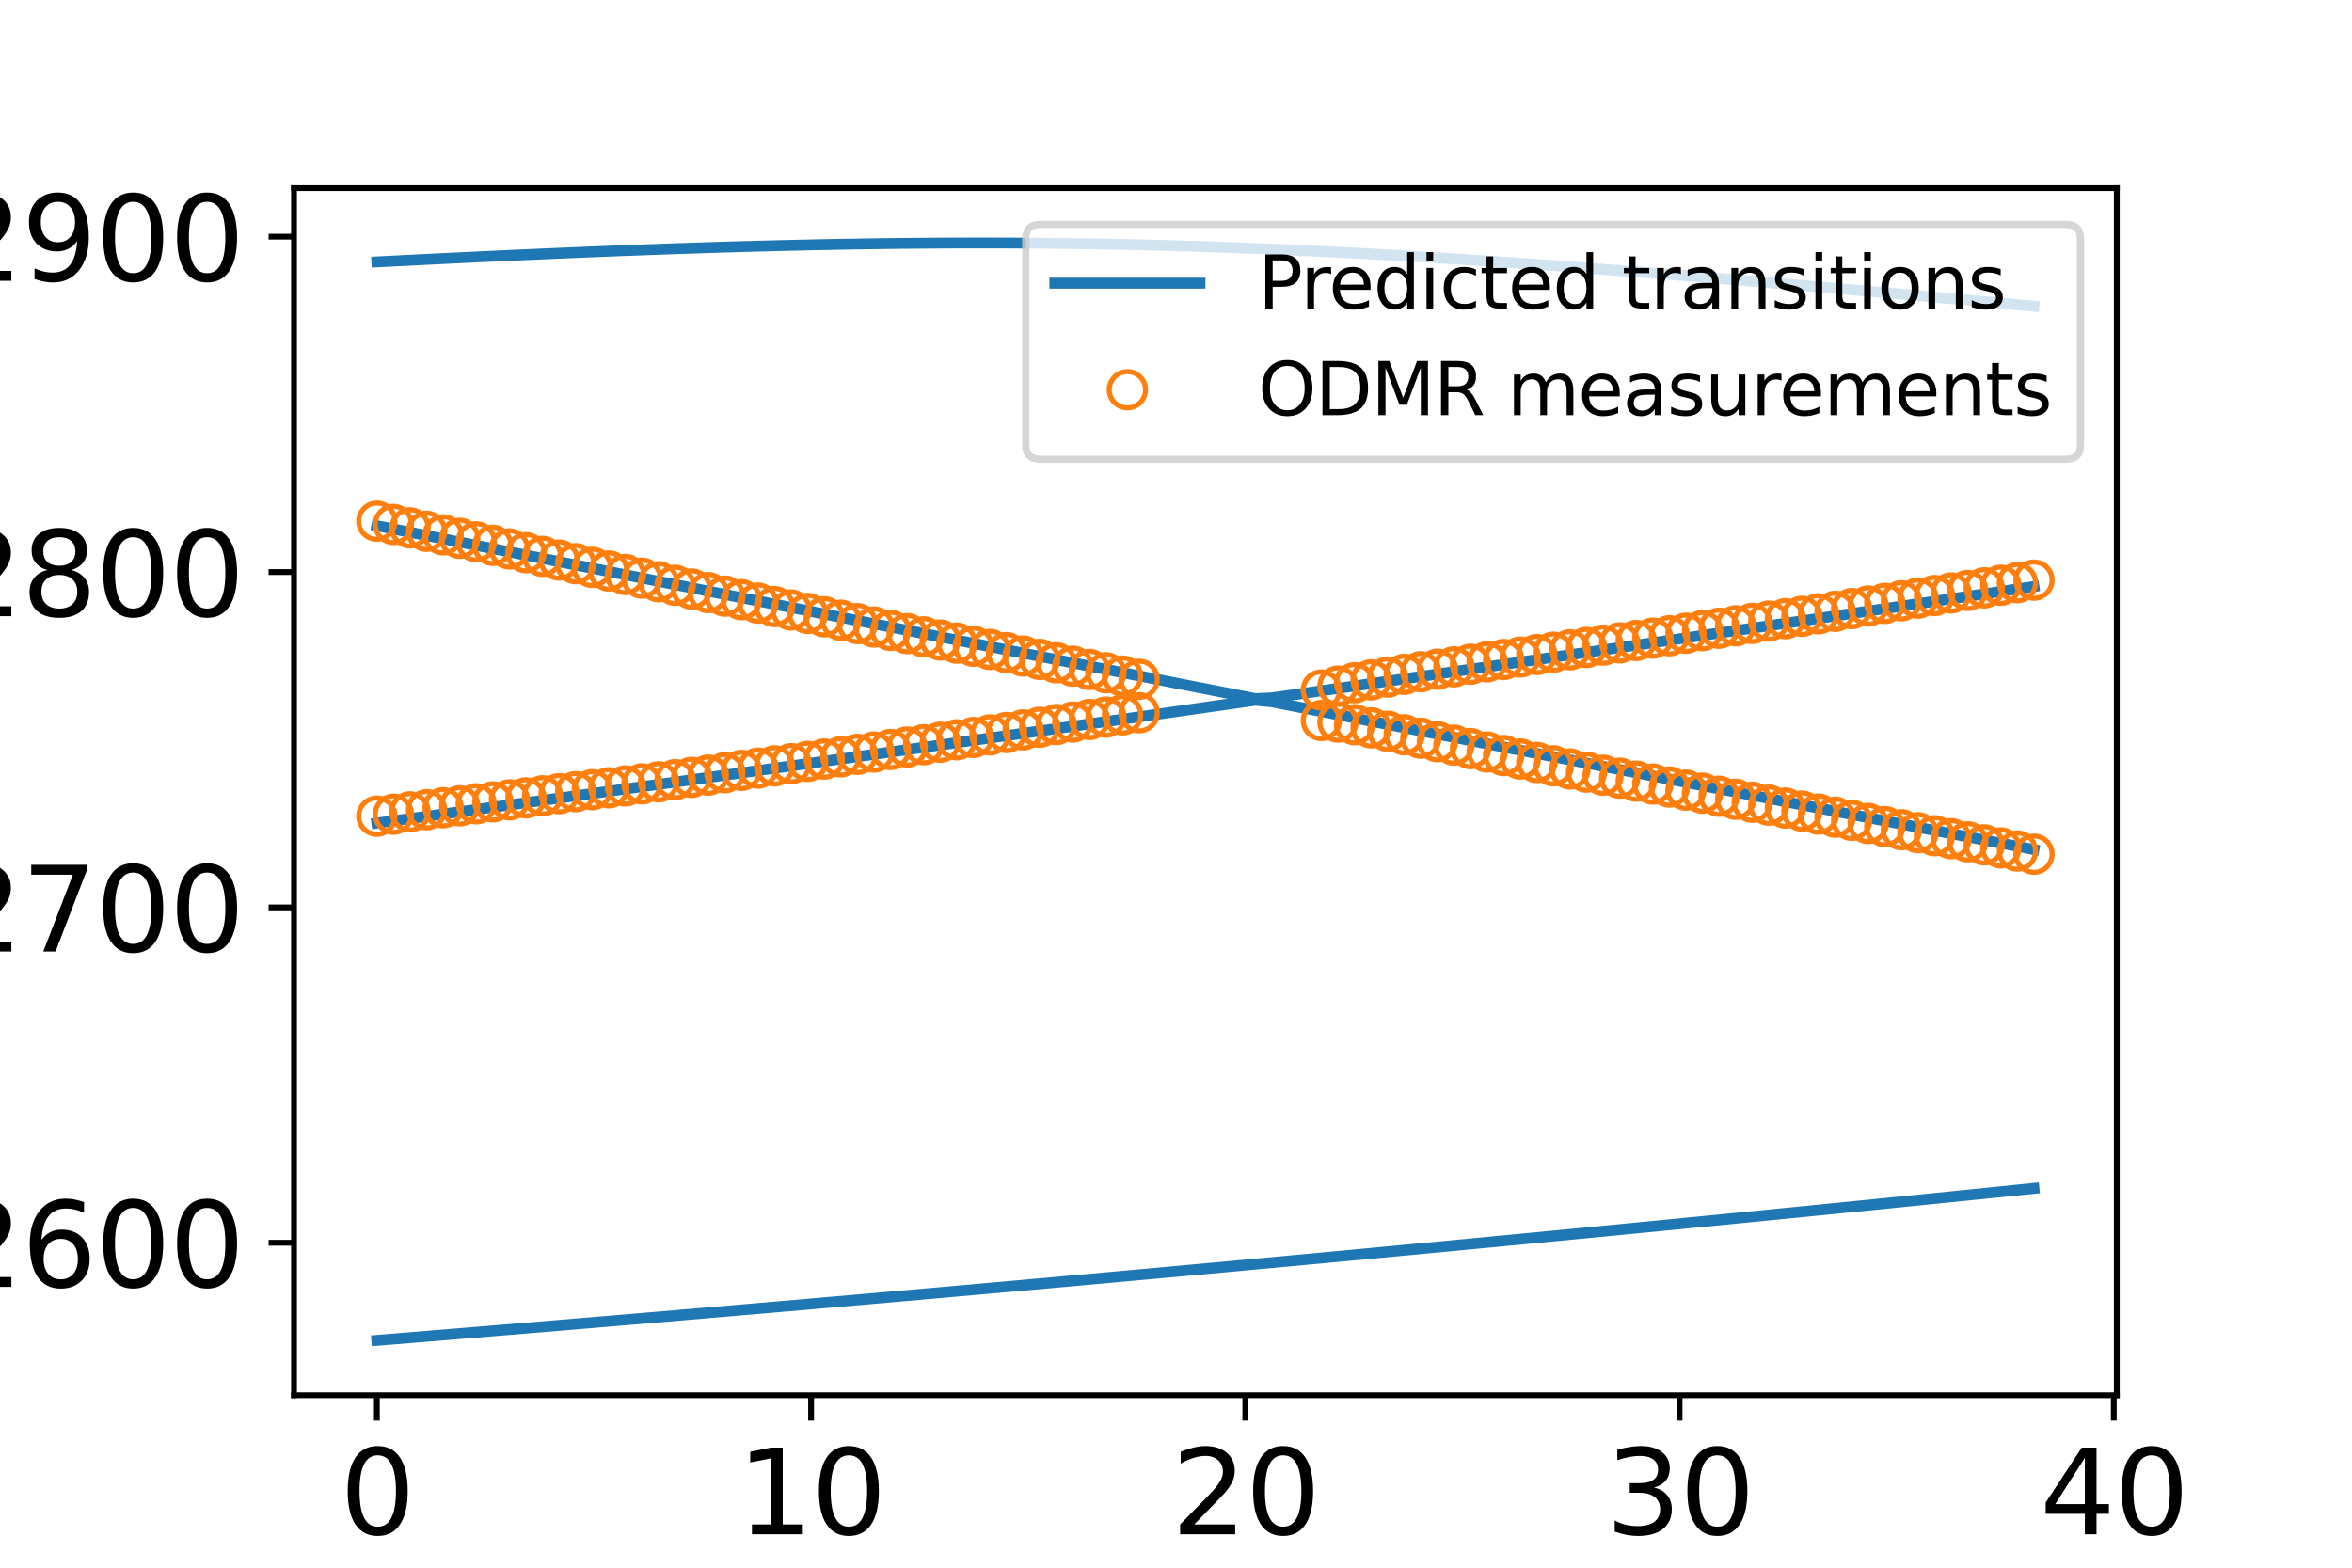 <?xml version="1.0" encoding="utf-8" standalone="no"?>
<!DOCTYPE svg PUBLIC "-//W3C//DTD SVG 1.1//EN"
  "http://www.w3.org/Graphics/SVG/1.1/DTD/svg11.dtd">
<svg xmlns:xlink="http://www.w3.org/1999/xlink" width="324pt" height="216pt" viewBox="0 0 324 216" xmlns="http://www.w3.org/2000/svg" version="1.1">
 <defs>
  <style type="text/css">*{stroke-linejoin: round; stroke-linecap: butt}</style>
 </defs>
 <g id="figure_1">
  <g id="patch_1">
   <path d="M 0 216 
L 324 216 
L 324 0 
L 0 0 
z
" style="fill: #ffffff"/>
  </g>
  <g id="axes_1">
   <g id="patch_2">
    <path d="M 40.5 192.24 
L 291.6 192.24 
L 291.6 25.92 
L 40.5 25.92 
z
" style="fill: #ffffff"/>
   </g>
   <g id="matplotlib.axis_1">
    <g id="xtick_1">
     <g id="line2d_1">
      <defs>
       <path id="m4ad01fc2a7" d="M 0 0 
L 0 3.5 
" style="stroke: #000000; stroke-width: 0.8"/>
      </defs>
      <g>
       <use xlink:href="#m4ad01fc2a7" x="51.914" y="192.24" style="stroke: #000000; stroke-width: 0.8"/>
      </g>
     </g>
     <g id="text_1">
      <!-- 0 -->
      <g transform="translate(46.824 211.398)scale(0.16 -0.16)">
       <defs>
        <path id="DejaVuSans-30" d="M 2034 4250 
Q 1547 4250 1301 3770 
Q 1056 3291 1056 2328 
Q 1056 1369 1301 889 
Q 1547 409 2034 409 
Q 2525 409 2770 889 
Q 3016 1369 3016 2328 
Q 3016 3291 2770 3770 
Q 2525 4250 2034 4250 
z
M 2034 4750 
Q 2819 4750 3233 4129 
Q 3647 3509 3647 2328 
Q 3647 1150 3233 529 
Q 2819 -91 2034 -91 
Q 1250 -91 836 529 
Q 422 1150 422 2328 
Q 422 3509 836 4129 
Q 1250 4750 2034 4750 
z
" transform="scale(0.016)"/>
       </defs>
       <use xlink:href="#DejaVuSans-30"/>
      </g>
     </g>
    </g>
    <g id="xtick_2">
     <g id="line2d_2">
      <g>
       <use xlink:href="#m4ad01fc2a7" x="111.732" y="192.24" style="stroke: #000000; stroke-width: 0.8"/>
      </g>
     </g>
     <g id="text_2">
      <!-- 10 -->
      <g transform="translate(101.552 211.398)scale(0.16 -0.16)">
       <defs>
        <path id="DejaVuSans-31" d="M 794 531 
L 1825 531 
L 1825 4091 
L 703 3866 
L 703 4441 
L 1819 4666 
L 2450 4666 
L 2450 531 
L 3481 531 
L 3481 0 
L 794 0 
L 794 531 
z
" transform="scale(0.016)"/>
       </defs>
       <use xlink:href="#DejaVuSans-31"/>
       <use xlink:href="#DejaVuSans-30" x="63.623"/>
      </g>
     </g>
    </g>
    <g id="xtick_3">
     <g id="line2d_3">
      <g>
       <use xlink:href="#m4ad01fc2a7" x="171.55" y="192.24" style="stroke: #000000; stroke-width: 0.8"/>
      </g>
     </g>
     <g id="text_3">
      <!-- 20 -->
      <g transform="translate(161.37 211.398)scale(0.16 -0.16)">
       <defs>
        <path id="DejaVuSans-32" d="M 1228 531 
L 3431 531 
L 3431 0 
L 469 0 
L 469 531 
Q 828 903 1448 1529 
Q 2069 2156 2228 2338 
Q 2531 2678 2651 2914 
Q 2772 3150 2772 3378 
Q 2772 3750 2511 3984 
Q 2250 4219 1831 4219 
Q 1534 4219 1204 4116 
Q 875 4013 500 3803 
L 500 4441 
Q 881 4594 1212 4672 
Q 1544 4750 1819 4750 
Q 2544 4750 2975 4387 
Q 3406 4025 3406 3419 
Q 3406 3131 3298 2873 
Q 3191 2616 2906 2266 
Q 2828 2175 2409 1742 
Q 1991 1309 1228 531 
z
" transform="scale(0.016)"/>
       </defs>
       <use xlink:href="#DejaVuSans-32"/>
       <use xlink:href="#DejaVuSans-30" x="63.623"/>
      </g>
     </g>
    </g>
    <g id="xtick_4">
     <g id="line2d_4">
      <g>
       <use xlink:href="#m4ad01fc2a7" x="231.369" y="192.24" style="stroke: #000000; stroke-width: 0.8"/>
      </g>
     </g>
     <g id="text_4">
      <!-- 30 -->
      <g transform="translate(221.189 211.398)scale(0.16 -0.16)">
       <defs>
        <path id="DejaVuSans-33" d="M 2597 2516 
Q 3050 2419 3304 2112 
Q 3559 1806 3559 1356 
Q 3559 666 3084 287 
Q 2609 -91 1734 -91 
Q 1441 -91 1130 -33 
Q 819 25 488 141 
L 488 750 
Q 750 597 1062 519 
Q 1375 441 1716 441 
Q 2309 441 2620 675 
Q 2931 909 2931 1356 
Q 2931 1769 2642 2001 
Q 2353 2234 1838 2234 
L 1294 2234 
L 1294 2753 
L 1863 2753 
Q 2328 2753 2575 2939 
Q 2822 3125 2822 3475 
Q 2822 3834 2567 4026 
Q 2313 4219 1838 4219 
Q 1578 4219 1281 4162 
Q 984 4106 628 3988 
L 628 4550 
Q 988 4650 1302 4700 
Q 1616 4750 1894 4750 
Q 2613 4750 3031 4423 
Q 3450 4097 3450 3541 
Q 3450 3153 3228 2886 
Q 3006 2619 2597 2516 
z
" transform="scale(0.016)"/>
       </defs>
       <use xlink:href="#DejaVuSans-33"/>
       <use xlink:href="#DejaVuSans-30" x="63.623"/>
      </g>
     </g>
    </g>
    <g id="xtick_5">
     <g id="line2d_5">
      <g>
       <use xlink:href="#m4ad01fc2a7" x="291.187" y="192.24" style="stroke: #000000; stroke-width: 0.8"/>
      </g>
     </g>
     <g id="text_5">
      <!-- 40 -->
      <g transform="translate(281.007 211.398)scale(0.16 -0.16)">
       <defs>
        <path id="DejaVuSans-34" d="M 2419 4116 
L 825 1625 
L 2419 1625 
L 2419 4116 
z
M 2253 4666 
L 3047 4666 
L 3047 1625 
L 3713 1625 
L 3713 1100 
L 3047 1100 
L 3047 0 
L 2419 0 
L 2419 1100 
L 313 1100 
L 313 1709 
L 2253 4666 
z
" transform="scale(0.016)"/>
       </defs>
       <use xlink:href="#DejaVuSans-34"/>
       <use xlink:href="#DejaVuSans-30" x="63.623"/>
      </g>
     </g>
    </g>
   </g>
   <g id="matplotlib.axis_2">
    <g id="ytick_1">
     <g id="line2d_6">
      <defs>
       <path id="m58d42a1c10" d="M 0 0 
L -3.5 0 
" style="stroke: #000000; stroke-width: 0.8"/>
      </defs>
      <g>
       <use xlink:href="#m58d42a1c10" x="40.5" y="171.232" style="stroke: #000000; stroke-width: 0.8"/>
      </g>
     </g>
     <g id="text_6">
      <!-- 2600 -->
      <g transform="translate(-7.22 177.311)scale(0.16 -0.16)">
       <defs>
        <path id="DejaVuSans-36" d="M 2113 2584 
Q 1688 2584 1439 2293 
Q 1191 2003 1191 1497 
Q 1191 994 1439 701 
Q 1688 409 2113 409 
Q 2538 409 2786 701 
Q 3034 994 3034 1497 
Q 3034 2003 2786 2293 
Q 2538 2584 2113 2584 
z
M 3366 4563 
L 3366 3988 
Q 3128 4100 2886 4159 
Q 2644 4219 2406 4219 
Q 1781 4219 1451 3797 
Q 1122 3375 1075 2522 
Q 1259 2794 1537 2939 
Q 1816 3084 2150 3084 
Q 2853 3084 3261 2657 
Q 3669 2231 3669 1497 
Q 3669 778 3244 343 
Q 2819 -91 2113 -91 
Q 1303 -91 875 529 
Q 447 1150 447 2328 
Q 447 3434 972 4092 
Q 1497 4750 2381 4750 
Q 2619 4750 2861 4703 
Q 3103 4656 3366 4563 
z
" transform="scale(0.016)"/>
       </defs>
       <use xlink:href="#DejaVuSans-32"/>
       <use xlink:href="#DejaVuSans-36" x="63.623"/>
       <use xlink:href="#DejaVuSans-30" x="127.246"/>
       <use xlink:href="#DejaVuSans-30" x="190.869"/>
      </g>
     </g>
    </g>
    <g id="ytick_2">
     <g id="line2d_7">
      <g>
       <use xlink:href="#m58d42a1c10" x="40.5" y="125.024" style="stroke: #000000; stroke-width: 0.8"/>
      </g>
     </g>
     <g id="text_7">
      <!-- 2700 -->
      <g transform="translate(-7.22 131.103)scale(0.16 -0.16)">
       <defs>
        <path id="DejaVuSans-37" d="M 525 4666 
L 3525 4666 
L 3525 4397 
L 1831 0 
L 1172 0 
L 2766 4134 
L 525 4134 
L 525 4666 
z
" transform="scale(0.016)"/>
       </defs>
       <use xlink:href="#DejaVuSans-32"/>
       <use xlink:href="#DejaVuSans-37" x="63.623"/>
       <use xlink:href="#DejaVuSans-30" x="127.246"/>
       <use xlink:href="#DejaVuSans-30" x="190.869"/>
      </g>
     </g>
    </g>
    <g id="ytick_3">
     <g id="line2d_8">
      <g>
       <use xlink:href="#m58d42a1c10" x="40.5" y="78.816" style="stroke: #000000; stroke-width: 0.8"/>
      </g>
     </g>
     <g id="text_8">
      <!-- 2800 -->
      <g transform="translate(-7.22 84.895)scale(0.16 -0.16)">
       <defs>
        <path id="DejaVuSans-38" d="M 2034 2216 
Q 1584 2216 1326 1975 
Q 1069 1734 1069 1313 
Q 1069 891 1326 650 
Q 1584 409 2034 409 
Q 2484 409 2743 651 
Q 3003 894 3003 1313 
Q 3003 1734 2745 1975 
Q 2488 2216 2034 2216 
z
M 1403 2484 
Q 997 2584 770 2862 
Q 544 3141 544 3541 
Q 544 4100 942 4425 
Q 1341 4750 2034 4750 
Q 2731 4750 3128 4425 
Q 3525 4100 3525 3541 
Q 3525 3141 3298 2862 
Q 3072 2584 2669 2484 
Q 3125 2378 3379 2068 
Q 3634 1759 3634 1313 
Q 3634 634 3220 271 
Q 2806 -91 2034 -91 
Q 1263 -91 848 271 
Q 434 634 434 1313 
Q 434 1759 690 2068 
Q 947 2378 1403 2484 
z
M 1172 3481 
Q 1172 3119 1398 2916 
Q 1625 2713 2034 2713 
Q 2441 2713 2670 2916 
Q 2900 3119 2900 3481 
Q 2900 3844 2670 4047 
Q 2441 4250 2034 4250 
Q 1625 4250 1398 4047 
Q 1172 3844 1172 3481 
z
" transform="scale(0.016)"/>
       </defs>
       <use xlink:href="#DejaVuSans-32"/>
       <use xlink:href="#DejaVuSans-38" x="63.623"/>
       <use xlink:href="#DejaVuSans-30" x="127.246"/>
       <use xlink:href="#DejaVuSans-30" x="190.869"/>
      </g>
     </g>
    </g>
    <g id="ytick_4">
     <g id="line2d_9">
      <g>
       <use xlink:href="#m58d42a1c10" x="40.5" y="32.609" style="stroke: #000000; stroke-width: 0.8"/>
      </g>
     </g>
     <g id="text_9">
      <!-- 2900 -->
      <g transform="translate(-7.22 38.687)scale(0.16 -0.16)">
       <defs>
        <path id="DejaVuSans-39" d="M 703 97 
L 703 672 
Q 941 559 1184 500 
Q 1428 441 1663 441 
Q 2288 441 2617 861 
Q 2947 1281 2994 2138 
Q 2813 1869 2534 1725 
Q 2256 1581 1919 1581 
Q 1219 1581 811 2004 
Q 403 2428 403 3163 
Q 403 3881 828 4315 
Q 1253 4750 1959 4750 
Q 2769 4750 3195 4129 
Q 3622 3509 3622 2328 
Q 3622 1225 3098 567 
Q 2575 -91 1691 -91 
Q 1453 -91 1209 -44 
Q 966 3 703 97 
z
M 1959 2075 
Q 2384 2075 2632 2365 
Q 2881 2656 2881 3163 
Q 2881 3666 2632 3958 
Q 2384 4250 1959 4250 
Q 1534 4250 1286 3958 
Q 1038 3666 1038 3163 
Q 1038 2656 1286 2365 
Q 1534 2075 1959 2075 
z
" transform="scale(0.016)"/>
       </defs>
       <use xlink:href="#DejaVuSans-32"/>
       <use xlink:href="#DejaVuSans-39" x="63.623"/>
       <use xlink:href="#DejaVuSans-30" x="127.246"/>
       <use xlink:href="#DejaVuSans-30" x="190.869"/>
      </g>
     </g>
    </g>
   </g>
   <g id="line2d_10">
    <path d="M 51.914 184.68 
L 54.196 184.494 
L 56.479 184.308 
L 58.762 184.122 
L 61.045 183.935 
L 63.327 183.747 
L 65.61 183.559 
L 67.893 183.371 
L 70.175 183.182 
L 72.458 182.992 
L 74.741 182.803 
L 77.024 182.612 
L 79.306 182.421 
L 81.589 182.23 
L 83.872 182.038 
L 86.155 181.846 
L 88.437 181.653 
L 90.72 181.459 
L 93.003 181.266 
L 95.285 181.071 
L 97.568 180.876 
L 99.851 180.681 
L 102.134 180.485 
L 104.416 180.289 
L 106.699 180.092 
L 108.982 179.895 
L 111.265 179.698 
L 113.547 179.499 
L 115.83 179.301 
L 118.113 179.102 
L 120.395 178.902 
L 122.678 178.702 
L 124.961 178.501 
L 127.244 178.3 
L 129.526 178.099 
L 131.809 177.897 
L 134.092 177.694 
L 136.375 177.491 
L 138.657 177.287 
L 140.94 177.083 
L 143.223 176.879 
L 145.505 176.674 
L 147.788 176.469 
L 150.071 176.263 
L 152.354 176.056 
L 154.636 175.85 
L 156.919 175.642 
L 159.202 175.434 
L 161.485 175.226 
L 163.767 175.017 
L 166.05 174.808 
L 168.333 174.598 
L 170.615 174.388 
L 172.898 174.177 
L 175.181 173.966 
L 177.464 173.754 
L 179.746 173.542 
L 182.029 173.33 
L 184.312 173.116 
L 186.595 172.903 
L 188.877 172.689 
L 191.16 172.474 
L 193.443 172.259 
L 195.725 172.044 
L 198.008 171.828 
L 200.291 171.611 
L 202.574 171.394 
L 204.856 171.177 
L 207.139 170.959 
L 209.422 170.741 
L 211.705 170.522 
L 213.987 170.303 
L 216.27 170.083 
L 218.553 169.862 
L 220.835 169.642 
L 223.118 169.42 
L 225.401 169.199 
L 227.684 168.977 
L 229.966 168.754 
L 232.249 168.531 
L 234.532 168.307 
L 236.815 168.083 
L 239.097 167.859 
L 241.38 167.634 
L 243.663 167.408 
L 245.945 167.182 
L 248.228 166.956 
L 250.511 166.729 
L 252.794 166.501 
L 255.076 166.274 
L 257.359 166.045 
L 259.642 165.816 
L 261.925 165.587 
L 264.207 165.357 
L 266.49 165.127 
L 268.773 164.896 
L 271.055 164.665 
L 273.338 164.434 
L 275.621 164.202 
L 277.904 163.969 
L 280.186 163.736 
" clip-path="url(#p74e1f46491)" style="fill: none; stroke: #1f77b4; stroke-width: 1.5; stroke-linecap: square"/>
   </g>
   <g id="line2d_11">
    <path d="M 51.914 113.408 
L 54.196 113.097 
L 56.479 112.785 
L 58.762 112.473 
L 61.045 112.161 
L 63.327 111.848 
L 65.61 111.535 
L 67.893 111.222 
L 70.175 110.909 
L 72.458 110.595 
L 74.741 110.281 
L 77.024 109.966 
L 79.306 109.651 
L 81.589 109.336 
L 83.872 109.021 
L 86.155 108.705 
L 88.437 108.389 
L 90.72 108.073 
L 93.003 107.756 
L 95.285 107.439 
L 97.568 107.122 
L 99.851 106.805 
L 102.134 106.487 
L 104.416 106.169 
L 106.699 105.85 
L 108.982 105.531 
L 111.265 105.212 
L 113.547 104.893 
L 115.83 104.574 
L 118.113 104.254 
L 120.395 103.933 
L 122.678 103.613 
L 124.961 103.292 
L 127.244 102.971 
L 129.526 102.65 
L 131.809 102.328 
L 134.092 102.006 
L 136.375 101.684 
L 138.657 101.361 
L 140.94 101.038 
L 143.223 100.715 
L 145.505 100.392 
L 147.788 100.068 
L 150.071 99.744 
L 152.354 99.419 
L 154.636 99.095 
L 156.919 98.77 
L 159.202 98.445 
L 161.485 98.119 
L 163.767 97.793 
L 166.05 97.467 
L 168.333 97.141 
L 170.615 96.814 
L 172.898 96.487 
L 175.181 96.697 
L 177.464 97.143 
L 179.746 97.589 
L 182.029 98.035 
L 184.312 98.481 
L 186.595 98.927 
L 188.877 99.372 
L 191.16 99.817 
L 193.443 100.263 
L 195.725 100.708 
L 198.008 101.152 
L 200.291 101.597 
L 202.574 102.042 
L 204.856 102.486 
L 207.139 102.93 
L 209.422 103.374 
L 211.705 103.818 
L 213.987 104.262 
L 216.27 104.705 
L 218.553 105.149 
L 220.835 105.592 
L 223.118 106.035 
L 225.401 106.478 
L 227.684 106.92 
L 229.966 107.363 
L 232.249 107.805 
L 234.532 108.247 
L 236.815 108.689 
L 239.097 109.131 
L 241.38 109.573 
L 243.663 110.014 
L 245.945 110.455 
L 248.228 110.896 
L 250.511 111.337 
L 252.794 111.778 
L 255.076 112.219 
L 257.359 112.659 
L 259.642 113.099 
L 261.925 113.539 
L 264.207 113.979 
L 266.49 114.418 
L 268.773 114.858 
L 271.055 115.297 
L 273.338 115.736 
L 275.621 116.175 
L 277.904 116.614 
L 280.186 117.052 
" clip-path="url(#p74e1f46491)" style="fill: none; stroke: #1f77b4; stroke-width: 1.5; stroke-linecap: square"/>
   </g>
   <g id="line2d_12">
    <path d="M 51.914 72.439 
L 54.196 72.89 
L 56.479 73.341 
L 58.762 73.792 
L 61.045 74.242 
L 63.327 74.693 
L 65.61 75.144 
L 67.893 75.595 
L 70.175 76.045 
L 72.458 76.496 
L 74.741 76.947 
L 77.024 77.397 
L 79.306 77.848 
L 81.589 78.298 
L 83.872 78.749 
L 86.155 79.199 
L 88.437 79.65 
L 90.72 80.1 
L 93.003 80.55 
L 95.285 81.001 
L 97.568 81.451 
L 99.851 81.901 
L 102.134 82.351 
L 104.416 82.801 
L 106.699 83.251 
L 108.982 83.701 
L 111.265 84.15 
L 113.547 84.6 
L 115.83 85.049 
L 118.113 85.499 
L 120.395 85.948 
L 122.678 86.397 
L 124.961 86.846 
L 127.244 87.295 
L 129.526 87.744 
L 131.809 88.193 
L 134.092 88.642 
L 136.375 89.09 
L 138.657 89.539 
L 140.94 89.987 
L 143.223 90.435 
L 145.505 90.884 
L 147.788 91.331 
L 150.071 91.779 
L 152.354 92.227 
L 154.636 92.675 
L 156.919 93.122 
L 159.202 93.569 
L 161.485 94.017 
L 163.767 94.464 
L 166.05 94.911 
L 168.333 95.357 
L 170.615 95.804 
L 172.898 96.251 
L 175.181 96.16 
L 177.464 95.833 
L 179.746 95.505 
L 182.029 95.177 
L 184.312 94.849 
L 186.595 94.52 
L 188.877 94.191 
L 191.16 93.862 
L 193.443 93.532 
L 195.725 93.203 
L 198.008 92.873 
L 200.291 92.542 
L 202.574 92.212 
L 204.856 91.881 
L 207.139 91.55 
L 209.422 91.218 
L 211.705 90.887 
L 213.987 90.555 
L 216.27 90.222 
L 218.553 89.89 
L 220.835 89.557 
L 223.118 89.224 
L 225.401 88.891 
L 227.684 88.557 
L 229.966 88.223 
L 232.249 87.889 
L 234.532 87.555 
L 236.815 87.22 
L 239.097 86.885 
L 241.38 86.55 
L 243.663 86.215 
L 245.945 85.879 
L 248.228 85.543 
L 250.511 85.207 
L 252.794 84.87 
L 255.076 84.534 
L 257.359 84.197 
L 259.642 83.859 
L 261.925 83.522 
L 264.207 83.184 
L 266.49 82.846 
L 268.773 82.508 
L 271.055 82.169 
L 273.338 81.831 
L 275.621 81.492 
L 277.904 81.152 
L 280.186 80.813 
" clip-path="url(#p74e1f46491)" style="fill: none; stroke: #1f77b4; stroke-width: 1.5; stroke-linecap: square"/>
   </g>
   <g id="line2d_13">
    <path d="M 51.914 36.085 
L 54.196 35.968 
L 56.479 35.853 
L 58.762 35.739 
L 61.045 35.627 
L 63.327 35.516 
L 65.61 35.407 
L 67.893 35.3 
L 70.175 35.195 
L 72.458 35.092 
L 74.741 34.991 
L 77.024 34.892 
L 79.306 34.796 
L 81.589 34.702 
L 83.872 34.61 
L 86.155 34.521 
L 88.437 34.435 
L 90.72 34.351 
L 93.003 34.271 
L 95.285 34.194 
L 97.568 34.12 
L 99.851 34.049 
L 102.134 33.982 
L 104.416 33.918 
L 106.699 33.859 
L 108.982 33.803 
L 111.265 33.751 
L 113.547 33.703 
L 115.83 33.659 
L 118.113 33.62 
L 120.395 33.586 
L 122.678 33.556 
L 124.961 33.531 
L 127.244 33.51 
L 129.526 33.495 
L 131.809 33.485 
L 134.092 33.48 
L 136.375 33.48 
L 138.657 33.486 
L 140.94 33.497 
L 143.223 33.514 
L 145.505 33.536 
L 147.788 33.564 
L 150.071 33.597 
L 152.354 33.636 
L 154.636 33.681 
L 156.919 33.731 
L 159.202 33.787 
L 161.485 33.849 
L 163.767 33.916 
L 166.05 33.988 
L 168.333 34.066 
L 170.615 34.149 
L 172.898 34.238 
L 175.181 34.331 
L 177.464 34.43 
L 179.746 34.534 
L 182.029 34.642 
L 184.312 34.755 
L 186.595 34.873 
L 188.877 34.995 
L 191.16 35.122 
L 193.443 35.253 
L 195.725 35.388 
L 198.008 35.527 
L 200.291 35.669 
L 202.574 35.816 
L 204.856 35.966 
L 207.139 36.119 
L 209.422 36.275 
L 211.705 36.435 
L 213.987 36.598 
L 216.27 36.764 
L 218.553 36.932 
L 220.835 37.104 
L 223.118 37.277 
L 225.401 37.454 
L 227.684 37.632 
L 229.966 37.813 
L 232.249 37.996 
L 234.532 38.181 
L 236.815 38.368 
L 239.097 38.557 
L 241.38 38.748 
L 243.663 38.941 
L 245.945 39.135 
L 248.228 39.33 
L 250.511 39.527 
L 252.794 39.726 
L 255.076 39.925 
L 257.359 40.126 
L 259.642 40.329 
L 261.925 40.532 
L 264.207 40.737 
L 266.49 40.942 
L 268.773 41.149 
L 271.055 41.356 
L 273.338 41.564 
L 275.621 41.773 
L 277.904 41.983 
L 280.186 42.194 
" clip-path="url(#p74e1f46491)" style="fill: none; stroke: #1f77b4; stroke-width: 1.5; stroke-linecap: square"/>
   </g>
   <g id="line2d_14">
    <defs>
     <path id="m3ab72ffd19" d="M 0 2.5 
C 0.663 2.5 1.299 2.237 1.768 1.768 
C 2.237 1.299 2.5 0.663 2.5 0 
C 2.5 -0.663 2.237 -1.299 1.768 -1.768 
C 1.299 -2.237 0.663 -2.5 0 -2.5 
C -0.663 -2.5 -1.299 -2.237 -1.768 -1.768 
C -2.237 -1.299 -2.5 -0.663 -2.5 0 
C -2.5 0.663 -2.237 1.299 -1.768 1.768 
C -1.299 2.237 -0.663 2.5 0 2.5 
z
" style="stroke: #ff7f0e; stroke-width: 0.7"/>
    </defs>
    <g clip-path="url(#p74e1f46491)">
     <use xlink:href="#m3ab72ffd19" x="51.914" y="112.454" style="fill-opacity: 0; stroke: #ff7f0e; stroke-width: 0.7"/>
     <use xlink:href="#m3ab72ffd19" x="54.196" y="112.184" style="fill-opacity: 0; stroke: #ff7f0e; stroke-width: 0.7"/>
     <use xlink:href="#m3ab72ffd19" x="56.479" y="111.859" style="fill-opacity: 0; stroke: #ff7f0e; stroke-width: 0.7"/>
     <use xlink:href="#m3ab72ffd19" x="58.762" y="111.565" style="fill-opacity: 0; stroke: #ff7f0e; stroke-width: 0.7"/>
     <use xlink:href="#m3ab72ffd19" x="61.045" y="111.292" style="fill-opacity: 0; stroke: #ff7f0e; stroke-width: 0.7"/>
     <use xlink:href="#m3ab72ffd19" x="63.327" y="111.03" style="fill-opacity: 0; stroke: #ff7f0e; stroke-width: 0.7"/>
     <use xlink:href="#m3ab72ffd19" x="65.61" y="110.75" style="fill-opacity: 0; stroke: #ff7f0e; stroke-width: 0.7"/>
     <use xlink:href="#m3ab72ffd19" x="67.893" y="110.483" style="fill-opacity: 0; stroke: #ff7f0e; stroke-width: 0.7"/>
     <use xlink:href="#m3ab72ffd19" x="70.175" y="110.207" style="fill-opacity: 0; stroke: #ff7f0e; stroke-width: 0.7"/>
     <use xlink:href="#m3ab72ffd19" x="72.458" y="109.931" style="fill-opacity: 0; stroke: #ff7f0e; stroke-width: 0.7"/>
     <use xlink:href="#m3ab72ffd19" x="74.741" y="109.648" style="fill-opacity: 0; stroke: #ff7f0e; stroke-width: 0.7"/>
     <use xlink:href="#m3ab72ffd19" x="77.024" y="109.359" style="fill-opacity: 0; stroke: #ff7f0e; stroke-width: 0.7"/>
     <use xlink:href="#m3ab72ffd19" x="79.306" y="109.079" style="fill-opacity: 0; stroke: #ff7f0e; stroke-width: 0.7"/>
     <use xlink:href="#m3ab72ffd19" x="81.589" y="108.808" style="fill-opacity: 0; stroke: #ff7f0e; stroke-width: 0.7"/>
     <use xlink:href="#m3ab72ffd19" x="83.872" y="108.54" style="fill-opacity: 0; stroke: #ff7f0e; stroke-width: 0.7"/>
     <use xlink:href="#m3ab72ffd19" x="86.155" y="108.281" style="fill-opacity: 0; stroke: #ff7f0e; stroke-width: 0.7"/>
     <use xlink:href="#m3ab72ffd19" x="88.437" y="107.999" style="fill-opacity: 0; stroke: #ff7f0e; stroke-width: 0.7"/>
     <use xlink:href="#m3ab72ffd19" x="90.72" y="107.721" style="fill-opacity: 0; stroke: #ff7f0e; stroke-width: 0.7"/>
     <use xlink:href="#m3ab72ffd19" x="93.003" y="107.424" style="fill-opacity: 0; stroke: #ff7f0e; stroke-width: 0.7"/>
     <use xlink:href="#m3ab72ffd19" x="95.285" y="107.104" style="fill-opacity: 0; stroke: #ff7f0e; stroke-width: 0.7"/>
     <use xlink:href="#m3ab72ffd19" x="97.568" y="106.797" style="fill-opacity: 0; stroke: #ff7f0e; stroke-width: 0.7"/>
     <use xlink:href="#m3ab72ffd19" x="99.851" y="106.468" style="fill-opacity: 0; stroke: #ff7f0e; stroke-width: 0.7"/>
     <use xlink:href="#m3ab72ffd19" x="102.134" y="106.143" style="fill-opacity: 0; stroke: #ff7f0e; stroke-width: 0.7"/>
     <use xlink:href="#m3ab72ffd19" x="104.416" y="105.837" style="fill-opacity: 0; stroke: #ff7f0e; stroke-width: 0.7"/>
     <use xlink:href="#m3ab72ffd19" x="106.699" y="105.523" style="fill-opacity: 0; stroke: #ff7f0e; stroke-width: 0.7"/>
     <use xlink:href="#m3ab72ffd19" x="108.982" y="105.221" style="fill-opacity: 0; stroke: #ff7f0e; stroke-width: 0.7"/>
     <use xlink:href="#m3ab72ffd19" x="111.265" y="104.908" style="fill-opacity: 0; stroke: #ff7f0e; stroke-width: 0.7"/>
     <use xlink:href="#m3ab72ffd19" x="113.547" y="104.587" style="fill-opacity: 0; stroke: #ff7f0e; stroke-width: 0.7"/>
     <use xlink:href="#m3ab72ffd19" x="115.83" y="104.276" style="fill-opacity: 0; stroke: #ff7f0e; stroke-width: 0.7"/>
     <use xlink:href="#m3ab72ffd19" x="118.113" y="103.94" style="fill-opacity: 0; stroke: #ff7f0e; stroke-width: 0.7"/>
     <use xlink:href="#m3ab72ffd19" x="120.395" y="103.621" style="fill-opacity: 0; stroke: #ff7f0e; stroke-width: 0.7"/>
     <use xlink:href="#m3ab72ffd19" x="122.678" y="103.267" style="fill-opacity: 0; stroke: #ff7f0e; stroke-width: 0.7"/>
     <use xlink:href="#m3ab72ffd19" x="124.961" y="102.93" style="fill-opacity: 0; stroke: #ff7f0e; stroke-width: 0.7"/>
     <use xlink:href="#m3ab72ffd19" x="127.244" y="102.605" style="fill-opacity: 0; stroke: #ff7f0e; stroke-width: 0.7"/>
     <use xlink:href="#m3ab72ffd19" x="129.526" y="102.268" style="fill-opacity: 0; stroke: #ff7f0e; stroke-width: 0.7"/>
     <use xlink:href="#m3ab72ffd19" x="131.809" y="101.932" style="fill-opacity: 0; stroke: #ff7f0e; stroke-width: 0.7"/>
     <use xlink:href="#m3ab72ffd19" x="134.092" y="101.614" style="fill-opacity: 0; stroke: #ff7f0e; stroke-width: 0.7"/>
     <use xlink:href="#m3ab72ffd19" x="136.375" y="101.259" style="fill-opacity: 0; stroke: #ff7f0e; stroke-width: 0.7"/>
     <use xlink:href="#m3ab72ffd19" x="138.657" y="100.928" style="fill-opacity: 0; stroke: #ff7f0e; stroke-width: 0.7"/>
     <use xlink:href="#m3ab72ffd19" x="140.94" y="100.566" style="fill-opacity: 0; stroke: #ff7f0e; stroke-width: 0.7"/>
     <use xlink:href="#m3ab72ffd19" x="143.223" y="100.21" style="fill-opacity: 0; stroke: #ff7f0e; stroke-width: 0.7"/>
     <use xlink:href="#m3ab72ffd19" x="145.505" y="99.834" style="fill-opacity: 0; stroke: #ff7f0e; stroke-width: 0.7"/>
     <use xlink:href="#m3ab72ffd19" x="147.788" y="99.49" style="fill-opacity: 0; stroke: #ff7f0e; stroke-width: 0.7"/>
     <use xlink:href="#m3ab72ffd19" x="150.071" y="99.137" style="fill-opacity: 0; stroke: #ff7f0e; stroke-width: 0.7"/>
     <use xlink:href="#m3ab72ffd19" x="152.354" y="98.811" style="fill-opacity: 0; stroke: #ff7f0e; stroke-width: 0.7"/>
     <use xlink:href="#m3ab72ffd19" x="154.636" y="98.493" style="fill-opacity: 0; stroke: #ff7f0e; stroke-width: 0.7"/>
     <use xlink:href="#m3ab72ffd19" x="156.919" y="98.202" style="fill-opacity: 0; stroke: #ff7f0e; stroke-width: 0.7"/>
     <use xlink:href="#m3ab72ffd19" x="182.029" y="99.276" style="fill-opacity: 0; stroke: #ff7f0e; stroke-width: 0.7"/>
     <use xlink:href="#m3ab72ffd19" x="184.312" y="99.499" style="fill-opacity: 0; stroke: #ff7f0e; stroke-width: 0.7"/>
     <use xlink:href="#m3ab72ffd19" x="186.595" y="99.851" style="fill-opacity: 0; stroke: #ff7f0e; stroke-width: 0.7"/>
     <use xlink:href="#m3ab72ffd19" x="188.877" y="100.286" style="fill-opacity: 0; stroke: #ff7f0e; stroke-width: 0.7"/>
     <use xlink:href="#m3ab72ffd19" x="191.16" y="100.753" style="fill-opacity: 0; stroke: #ff7f0e; stroke-width: 0.7"/>
     <use xlink:href="#m3ab72ffd19" x="193.443" y="101.241" style="fill-opacity: 0; stroke: #ff7f0e; stroke-width: 0.7"/>
     <use xlink:href="#m3ab72ffd19" x="195.725" y="101.717" style="fill-opacity: 0; stroke: #ff7f0e; stroke-width: 0.7"/>
     <use xlink:href="#m3ab72ffd19" x="198.008" y="102.195" style="fill-opacity: 0; stroke: #ff7f0e; stroke-width: 0.7"/>
     <use xlink:href="#m3ab72ffd19" x="200.291" y="102.665" style="fill-opacity: 0; stroke: #ff7f0e; stroke-width: 0.7"/>
     <use xlink:href="#m3ab72ffd19" x="202.574" y="103.148" style="fill-opacity: 0; stroke: #ff7f0e; stroke-width: 0.7"/>
     <use xlink:href="#m3ab72ffd19" x="204.856" y="103.622" style="fill-opacity: 0; stroke: #ff7f0e; stroke-width: 0.7"/>
     <use xlink:href="#m3ab72ffd19" x="207.139" y="104.102" style="fill-opacity: 0; stroke: #ff7f0e; stroke-width: 0.7"/>
     <use xlink:href="#m3ab72ffd19" x="209.422" y="104.584" style="fill-opacity: 0; stroke: #ff7f0e; stroke-width: 0.7"/>
     <use xlink:href="#m3ab72ffd19" x="211.705" y="105.054" style="fill-opacity: 0; stroke: #ff7f0e; stroke-width: 0.7"/>
     <use xlink:href="#m3ab72ffd19" x="213.987" y="105.515" style="fill-opacity: 0; stroke: #ff7f0e; stroke-width: 0.7"/>
     <use xlink:href="#m3ab72ffd19" x="216.27" y="105.955" style="fill-opacity: 0; stroke: #ff7f0e; stroke-width: 0.7"/>
     <use xlink:href="#m3ab72ffd19" x="218.553" y="106.386" style="fill-opacity: 0; stroke: #ff7f0e; stroke-width: 0.7"/>
     <use xlink:href="#m3ab72ffd19" x="220.835" y="106.808" style="fill-opacity: 0; stroke: #ff7f0e; stroke-width: 0.7"/>
     <use xlink:href="#m3ab72ffd19" x="223.118" y="107.216" style="fill-opacity: 0; stroke: #ff7f0e; stroke-width: 0.7"/>
     <use xlink:href="#m3ab72ffd19" x="225.401" y="107.628" style="fill-opacity: 0; stroke: #ff7f0e; stroke-width: 0.7"/>
     <use xlink:href="#m3ab72ffd19" x="227.684" y="108.031" style="fill-opacity: 0; stroke: #ff7f0e; stroke-width: 0.7"/>
     <use xlink:href="#m3ab72ffd19" x="229.966" y="108.438" style="fill-opacity: 0; stroke: #ff7f0e; stroke-width: 0.7"/>
     <use xlink:href="#m3ab72ffd19" x="232.249" y="108.865" style="fill-opacity: 0; stroke: #ff7f0e; stroke-width: 0.7"/>
     <use xlink:href="#m3ab72ffd19" x="234.532" y="109.284" style="fill-opacity: 0; stroke: #ff7f0e; stroke-width: 0.7"/>
     <use xlink:href="#m3ab72ffd19" x="236.815" y="109.705" style="fill-opacity: 0; stroke: #ff7f0e; stroke-width: 0.7"/>
     <use xlink:href="#m3ab72ffd19" x="239.097" y="110.128" style="fill-opacity: 0; stroke: #ff7f0e; stroke-width: 0.7"/>
     <use xlink:href="#m3ab72ffd19" x="241.38" y="110.534" style="fill-opacity: 0; stroke: #ff7f0e; stroke-width: 0.7"/>
     <use xlink:href="#m3ab72ffd19" x="243.663" y="110.935" style="fill-opacity: 0; stroke: #ff7f0e; stroke-width: 0.7"/>
     <use xlink:href="#m3ab72ffd19" x="245.945" y="111.335" style="fill-opacity: 0; stroke: #ff7f0e; stroke-width: 0.7"/>
     <use xlink:href="#m3ab72ffd19" x="248.228" y="111.75" style="fill-opacity: 0; stroke: #ff7f0e; stroke-width: 0.7"/>
     <use xlink:href="#m3ab72ffd19" x="250.511" y="112.17" style="fill-opacity: 0; stroke: #ff7f0e; stroke-width: 0.7"/>
     <use xlink:href="#m3ab72ffd19" x="252.794" y="112.593" style="fill-opacity: 0; stroke: #ff7f0e; stroke-width: 0.7"/>
     <use xlink:href="#m3ab72ffd19" x="255.076" y="113.024" style="fill-opacity: 0; stroke: #ff7f0e; stroke-width: 0.7"/>
     <use xlink:href="#m3ab72ffd19" x="257.359" y="113.461" style="fill-opacity: 0; stroke: #ff7f0e; stroke-width: 0.7"/>
     <use xlink:href="#m3ab72ffd19" x="259.642" y="113.888" style="fill-opacity: 0; stroke: #ff7f0e; stroke-width: 0.7"/>
     <use xlink:href="#m3ab72ffd19" x="261.925" y="114.317" style="fill-opacity: 0; stroke: #ff7f0e; stroke-width: 0.7"/>
     <use xlink:href="#m3ab72ffd19" x="264.207" y="114.73" style="fill-opacity: 0; stroke: #ff7f0e; stroke-width: 0.7"/>
     <use xlink:href="#m3ab72ffd19" x="266.49" y="115.147" style="fill-opacity: 0; stroke: #ff7f0e; stroke-width: 0.7"/>
     <use xlink:href="#m3ab72ffd19" x="268.773" y="115.558" style="fill-opacity: 0; stroke: #ff7f0e; stroke-width: 0.7"/>
     <use xlink:href="#m3ab72ffd19" x="271.055" y="115.982" style="fill-opacity: 0; stroke: #ff7f0e; stroke-width: 0.7"/>
     <use xlink:href="#m3ab72ffd19" x="273.338" y="116.406" style="fill-opacity: 0; stroke: #ff7f0e; stroke-width: 0.7"/>
     <use xlink:href="#m3ab72ffd19" x="275.621" y="116.821" style="fill-opacity: 0; stroke: #ff7f0e; stroke-width: 0.7"/>
     <use xlink:href="#m3ab72ffd19" x="277.904" y="117.257" style="fill-opacity: 0; stroke: #ff7f0e; stroke-width: 0.7"/>
     <use xlink:href="#m3ab72ffd19" x="280.186" y="117.688" style="fill-opacity: 0; stroke: #ff7f0e; stroke-width: 0.7"/>
    </g>
   </g>
   <g id="line2d_15">
    <g clip-path="url(#p74e1f46491)">
     <use xlink:href="#m3ab72ffd19" x="51.914" y="71.811" style="fill-opacity: 0; stroke: #ff7f0e; stroke-width: 0.7"/>
     <use xlink:href="#m3ab72ffd19" x="54.196" y="72.262" style="fill-opacity: 0; stroke: #ff7f0e; stroke-width: 0.7"/>
     <use xlink:href="#m3ab72ffd19" x="56.479" y="72.727" style="fill-opacity: 0; stroke: #ff7f0e; stroke-width: 0.7"/>
     <use xlink:href="#m3ab72ffd19" x="58.762" y="73.204" style="fill-opacity: 0; stroke: #ff7f0e; stroke-width: 0.7"/>
     <use xlink:href="#m3ab72ffd19" x="61.045" y="73.69" style="fill-opacity: 0; stroke: #ff7f0e; stroke-width: 0.7"/>
     <use xlink:href="#m3ab72ffd19" x="63.327" y="74.17" style="fill-opacity: 0; stroke: #ff7f0e; stroke-width: 0.7"/>
     <use xlink:href="#m3ab72ffd19" x="65.61" y="74.654" style="fill-opacity: 0; stroke: #ff7f0e; stroke-width: 0.7"/>
     <use xlink:href="#m3ab72ffd19" x="67.893" y="75.139" style="fill-opacity: 0; stroke: #ff7f0e; stroke-width: 0.7"/>
     <use xlink:href="#m3ab72ffd19" x="70.175" y="75.633" style="fill-opacity: 0; stroke: #ff7f0e; stroke-width: 0.7"/>
     <use xlink:href="#m3ab72ffd19" x="72.458" y="76.153" style="fill-opacity: 0; stroke: #ff7f0e; stroke-width: 0.7"/>
     <use xlink:href="#m3ab72ffd19" x="74.741" y="76.657" style="fill-opacity: 0; stroke: #ff7f0e; stroke-width: 0.7"/>
     <use xlink:href="#m3ab72ffd19" x="77.024" y="77.167" style="fill-opacity: 0; stroke: #ff7f0e; stroke-width: 0.7"/>
     <use xlink:href="#m3ab72ffd19" x="79.306" y="77.667" style="fill-opacity: 0; stroke: #ff7f0e; stroke-width: 0.7"/>
     <use xlink:href="#m3ab72ffd19" x="81.589" y="78.175" style="fill-opacity: 0; stroke: #ff7f0e; stroke-width: 0.7"/>
     <use xlink:href="#m3ab72ffd19" x="83.872" y="78.677" style="fill-opacity: 0; stroke: #ff7f0e; stroke-width: 0.7"/>
     <use xlink:href="#m3ab72ffd19" x="86.155" y="79.16" style="fill-opacity: 0; stroke: #ff7f0e; stroke-width: 0.7"/>
     <use xlink:href="#m3ab72ffd19" x="88.437" y="79.664" style="fill-opacity: 0; stroke: #ff7f0e; stroke-width: 0.7"/>
     <use xlink:href="#m3ab72ffd19" x="90.72" y="80.154" style="fill-opacity: 0; stroke: #ff7f0e; stroke-width: 0.7"/>
     <use xlink:href="#m3ab72ffd19" x="93.003" y="80.648" style="fill-opacity: 0; stroke: #ff7f0e; stroke-width: 0.7"/>
     <use xlink:href="#m3ab72ffd19" x="95.285" y="81.156" style="fill-opacity: 0; stroke: #ff7f0e; stroke-width: 0.7"/>
     <use xlink:href="#m3ab72ffd19" x="97.568" y="81.656" style="fill-opacity: 0; stroke: #ff7f0e; stroke-width: 0.7"/>
     <use xlink:href="#m3ab72ffd19" x="99.851" y="82.139" style="fill-opacity: 0; stroke: #ff7f0e; stroke-width: 0.7"/>
     <use xlink:href="#m3ab72ffd19" x="102.134" y="82.625" style="fill-opacity: 0; stroke: #ff7f0e; stroke-width: 0.7"/>
     <use xlink:href="#m3ab72ffd19" x="104.416" y="83.099" style="fill-opacity: 0; stroke: #ff7f0e; stroke-width: 0.7"/>
     <use xlink:href="#m3ab72ffd19" x="106.699" y="83.579" style="fill-opacity: 0; stroke: #ff7f0e; stroke-width: 0.7"/>
     <use xlink:href="#m3ab72ffd19" x="108.982" y="84.051" style="fill-opacity: 0; stroke: #ff7f0e; stroke-width: 0.7"/>
     <use xlink:href="#m3ab72ffd19" x="111.265" y="84.522" style="fill-opacity: 0; stroke: #ff7f0e; stroke-width: 0.7"/>
     <use xlink:href="#m3ab72ffd19" x="113.547" y="84.982" style="fill-opacity: 0; stroke: #ff7f0e; stroke-width: 0.7"/>
     <use xlink:href="#m3ab72ffd19" x="115.83" y="85.456" style="fill-opacity: 0; stroke: #ff7f0e; stroke-width: 0.7"/>
     <use xlink:href="#m3ab72ffd19" x="118.113" y="85.923" style="fill-opacity: 0; stroke: #ff7f0e; stroke-width: 0.7"/>
     <use xlink:href="#m3ab72ffd19" x="120.395" y="86.393" style="fill-opacity: 0; stroke: #ff7f0e; stroke-width: 0.7"/>
     <use xlink:href="#m3ab72ffd19" x="122.678" y="86.858" style="fill-opacity: 0; stroke: #ff7f0e; stroke-width: 0.7"/>
     <use xlink:href="#m3ab72ffd19" x="124.961" y="87.296" style="fill-opacity: 0; stroke: #ff7f0e; stroke-width: 0.7"/>
     <use xlink:href="#m3ab72ffd19" x="127.244" y="87.747" style="fill-opacity: 0; stroke: #ff7f0e; stroke-width: 0.7"/>
     <use xlink:href="#m3ab72ffd19" x="129.526" y="88.183" style="fill-opacity: 0; stroke: #ff7f0e; stroke-width: 0.7"/>
     <use xlink:href="#m3ab72ffd19" x="131.809" y="88.614" style="fill-opacity: 0; stroke: #ff7f0e; stroke-width: 0.7"/>
     <use xlink:href="#m3ab72ffd19" x="134.092" y="89.036" style="fill-opacity: 0; stroke: #ff7f0e; stroke-width: 0.7"/>
     <use xlink:href="#m3ab72ffd19" x="136.375" y="89.48" style="fill-opacity: 0; stroke: #ff7f0e; stroke-width: 0.7"/>
     <use xlink:href="#m3ab72ffd19" x="138.657" y="89.92" style="fill-opacity: 0; stroke: #ff7f0e; stroke-width: 0.7"/>
     <use xlink:href="#m3ab72ffd19" x="140.94" y="90.392" style="fill-opacity: 0; stroke: #ff7f0e; stroke-width: 0.7"/>
     <use xlink:href="#m3ab72ffd19" x="143.223" y="90.853" style="fill-opacity: 0; stroke: #ff7f0e; stroke-width: 0.7"/>
     <use xlink:href="#m3ab72ffd19" x="145.505" y="91.319" style="fill-opacity: 0; stroke: #ff7f0e; stroke-width: 0.7"/>
     <use xlink:href="#m3ab72ffd19" x="147.788" y="91.785" style="fill-opacity: 0; stroke: #ff7f0e; stroke-width: 0.7"/>
     <use xlink:href="#m3ab72ffd19" x="150.071" y="92.24" style="fill-opacity: 0; stroke: #ff7f0e; stroke-width: 0.7"/>
     <use xlink:href="#m3ab72ffd19" x="152.354" y="92.695" style="fill-opacity: 0; stroke: #ff7f0e; stroke-width: 0.7"/>
     <use xlink:href="#m3ab72ffd19" x="154.636" y="93.153" style="fill-opacity: 0; stroke: #ff7f0e; stroke-width: 0.7"/>
     <use xlink:href="#m3ab72ffd19" x="156.919" y="93.596" style="fill-opacity: 0; stroke: #ff7f0e; stroke-width: 0.7"/>
     <use xlink:href="#m3ab72ffd19" x="182.029" y="95.07" style="fill-opacity: 0; stroke: #ff7f0e; stroke-width: 0.7"/>
     <use xlink:href="#m3ab72ffd19" x="184.312" y="94.529" style="fill-opacity: 0; stroke: #ff7f0e; stroke-width: 0.7"/>
     <use xlink:href="#m3ab72ffd19" x="186.595" y="94.071" style="fill-opacity: 0; stroke: #ff7f0e; stroke-width: 0.7"/>
     <use xlink:href="#m3ab72ffd19" x="188.877" y="93.68" style="fill-opacity: 0; stroke: #ff7f0e; stroke-width: 0.7"/>
     <use xlink:href="#m3ab72ffd19" x="191.16" y="93.294" style="fill-opacity: 0; stroke: #ff7f0e; stroke-width: 0.7"/>
     <use xlink:href="#m3ab72ffd19" x="193.443" y="92.915" style="fill-opacity: 0; stroke: #ff7f0e; stroke-width: 0.7"/>
     <use xlink:href="#m3ab72ffd19" x="195.725" y="92.553" style="fill-opacity: 0; stroke: #ff7f0e; stroke-width: 0.7"/>
     <use xlink:href="#m3ab72ffd19" x="198.008" y="92.211" style="fill-opacity: 0; stroke: #ff7f0e; stroke-width: 0.7"/>
     <use xlink:href="#m3ab72ffd19" x="200.291" y="91.876" style="fill-opacity: 0; stroke: #ff7f0e; stroke-width: 0.7"/>
     <use xlink:href="#m3ab72ffd19" x="202.574" y="91.524" style="fill-opacity: 0; stroke: #ff7f0e; stroke-width: 0.7"/>
     <use xlink:href="#m3ab72ffd19" x="204.856" y="91.192" style="fill-opacity: 0; stroke: #ff7f0e; stroke-width: 0.7"/>
     <use xlink:href="#m3ab72ffd19" x="207.139" y="90.87" style="fill-opacity: 0; stroke: #ff7f0e; stroke-width: 0.7"/>
     <use xlink:href="#m3ab72ffd19" x="209.422" y="90.53" style="fill-opacity: 0; stroke: #ff7f0e; stroke-width: 0.7"/>
     <use xlink:href="#m3ab72ffd19" x="211.705" y="90.188" style="fill-opacity: 0; stroke: #ff7f0e; stroke-width: 0.7"/>
     <use xlink:href="#m3ab72ffd19" x="213.987" y="89.86" style="fill-opacity: 0; stroke: #ff7f0e; stroke-width: 0.7"/>
     <use xlink:href="#m3ab72ffd19" x="216.27" y="89.533" style="fill-opacity: 0; stroke: #ff7f0e; stroke-width: 0.7"/>
     <use xlink:href="#m3ab72ffd19" x="218.553" y="89.214" style="fill-opacity: 0; stroke: #ff7f0e; stroke-width: 0.7"/>
     <use xlink:href="#m3ab72ffd19" x="220.835" y="88.887" style="fill-opacity: 0; stroke: #ff7f0e; stroke-width: 0.7"/>
     <use xlink:href="#m3ab72ffd19" x="223.118" y="88.578" style="fill-opacity: 0; stroke: #ff7f0e; stroke-width: 0.7"/>
     <use xlink:href="#m3ab72ffd19" x="225.401" y="88.25" style="fill-opacity: 0; stroke: #ff7f0e; stroke-width: 0.7"/>
     <use xlink:href="#m3ab72ffd19" x="227.684" y="87.925" style="fill-opacity: 0; stroke: #ff7f0e; stroke-width: 0.7"/>
     <use xlink:href="#m3ab72ffd19" x="229.966" y="87.596" style="fill-opacity: 0; stroke: #ff7f0e; stroke-width: 0.7"/>
     <use xlink:href="#m3ab72ffd19" x="232.249" y="87.25" style="fill-opacity: 0; stroke: #ff7f0e; stroke-width: 0.7"/>
     <use xlink:href="#m3ab72ffd19" x="234.532" y="86.896" style="fill-opacity: 0; stroke: #ff7f0e; stroke-width: 0.7"/>
     <use xlink:href="#m3ab72ffd19" x="236.815" y="86.559" style="fill-opacity: 0; stroke: #ff7f0e; stroke-width: 0.7"/>
     <use xlink:href="#m3ab72ffd19" x="239.097" y="86.226" style="fill-opacity: 0; stroke: #ff7f0e; stroke-width: 0.7"/>
     <use xlink:href="#m3ab72ffd19" x="241.38" y="85.899" style="fill-opacity: 0; stroke: #ff7f0e; stroke-width: 0.7"/>
     <use xlink:href="#m3ab72ffd19" x="243.663" y="85.576" style="fill-opacity: 0; stroke: #ff7f0e; stroke-width: 0.7"/>
     <use xlink:href="#m3ab72ffd19" x="245.945" y="85.245" style="fill-opacity: 0; stroke: #ff7f0e; stroke-width: 0.7"/>
     <use xlink:href="#m3ab72ffd19" x="248.228" y="84.914" style="fill-opacity: 0; stroke: #ff7f0e; stroke-width: 0.7"/>
     <use xlink:href="#m3ab72ffd19" x="250.511" y="84.572" style="fill-opacity: 0; stroke: #ff7f0e; stroke-width: 0.7"/>
     <use xlink:href="#m3ab72ffd19" x="252.794" y="84.229" style="fill-opacity: 0; stroke: #ff7f0e; stroke-width: 0.7"/>
     <use xlink:href="#m3ab72ffd19" x="255.076" y="83.857" style="fill-opacity: 0; stroke: #ff7f0e; stroke-width: 0.7"/>
     <use xlink:href="#m3ab72ffd19" x="257.359" y="83.498" style="fill-opacity: 0; stroke: #ff7f0e; stroke-width: 0.7"/>
     <use xlink:href="#m3ab72ffd19" x="259.642" y="83.136" style="fill-opacity: 0; stroke: #ff7f0e; stroke-width: 0.7"/>
     <use xlink:href="#m3ab72ffd19" x="261.925" y="82.78" style="fill-opacity: 0; stroke: #ff7f0e; stroke-width: 0.7"/>
     <use xlink:href="#m3ab72ffd19" x="264.207" y="82.414" style="fill-opacity: 0; stroke: #ff7f0e; stroke-width: 0.7"/>
     <use xlink:href="#m3ab72ffd19" x="266.49" y="82.056" style="fill-opacity: 0; stroke: #ff7f0e; stroke-width: 0.7"/>
     <use xlink:href="#m3ab72ffd19" x="268.773" y="81.701" style="fill-opacity: 0; stroke: #ff7f0e; stroke-width: 0.7"/>
     <use xlink:href="#m3ab72ffd19" x="271.055" y="81.359" style="fill-opacity: 0; stroke: #ff7f0e; stroke-width: 0.7"/>
     <use xlink:href="#m3ab72ffd19" x="273.338" y="80.995" style="fill-opacity: 0; stroke: #ff7f0e; stroke-width: 0.7"/>
     <use xlink:href="#m3ab72ffd19" x="275.621" y="80.635" style="fill-opacity: 0; stroke: #ff7f0e; stroke-width: 0.7"/>
     <use xlink:href="#m3ab72ffd19" x="277.904" y="80.284" style="fill-opacity: 0; stroke: #ff7f0e; stroke-width: 0.7"/>
     <use xlink:href="#m3ab72ffd19" x="280.186" y="79.932" style="fill-opacity: 0; stroke: #ff7f0e; stroke-width: 0.7"/>
    </g>
   </g>
   <g id="patch_3">
    <path d="M 40.5 192.24 
L 40.5 25.92 
" style="fill: none; stroke: #000000; stroke-width: 0.8; stroke-linejoin: miter; stroke-linecap: square"/>
   </g>
   <g id="patch_4">
    <path d="M 291.6 192.24 
L 291.6 25.92 
" style="fill: none; stroke: #000000; stroke-width: 0.8; stroke-linejoin: miter; stroke-linecap: square"/>
   </g>
   <g id="patch_5">
    <path d="M 40.5 192.24 
L 291.6 192.24 
" style="fill: none; stroke: #000000; stroke-width: 0.8; stroke-linejoin: miter; stroke-linecap: square"/>
   </g>
   <g id="patch_6">
    <path d="M 40.5 25.92 
L 291.6 25.92 
" style="fill: none; stroke: #000000; stroke-width: 0.8; stroke-linejoin: miter; stroke-linecap: square"/>
   </g>
   <g id="legend_1">
    <g id="patch_7">
     <path d="M 143.305 63.276 
L 284.6 63.276 
Q 286.6 63.276 286.6 61.276 
L 286.6 32.92 
Q 286.6 30.92 284.6 30.92 
L 143.305 30.92 
Q 141.305 30.92 141.305 32.92 
L 141.305 61.276 
Q 141.305 63.276 143.305 63.276 
z
" style="fill: #ffffff; opacity: 0.8; stroke: #cccccc; stroke-linejoin: miter"/>
    </g>
    <g id="line2d_16">
     <path d="M 145.305 39.018 
L 155.305 39.018 
L 165.305 39.018 
" style="fill: none; stroke: #1f77b4; stroke-width: 1.5; stroke-linecap: square"/>
    </g>
    <g id="text_10">
     <!-- Predicted transitions -->
     <g transform="translate(173.305 42.518)scale(0.1 -0.1)">
      <defs>
       <path id="DejaVuSans-50" d="M 1259 4147 
L 1259 2394 
L 2053 2394 
Q 2494 2394 2734 2622 
Q 2975 2850 2975 3272 
Q 2975 3691 2734 3919 
Q 2494 4147 2053 4147 
L 1259 4147 
z
M 628 4666 
L 2053 4666 
Q 2838 4666 3239 4311 
Q 3641 3956 3641 3272 
Q 3641 2581 3239 2228 
Q 2838 1875 2053 1875 
L 1259 1875 
L 1259 0 
L 628 0 
L 628 4666 
z
" transform="scale(0.016)"/>
       <path id="DejaVuSans-72" d="M 2631 2963 
Q 2534 3019 2420 3045 
Q 2306 3072 2169 3072 
Q 1681 3072 1420 2755 
Q 1159 2438 1159 1844 
L 1159 0 
L 581 0 
L 581 3500 
L 1159 3500 
L 1159 2956 
Q 1341 3275 1631 3429 
Q 1922 3584 2338 3584 
Q 2397 3584 2469 3576 
Q 2541 3569 2628 3553 
L 2631 2963 
z
" transform="scale(0.016)"/>
       <path id="DejaVuSans-65" d="M 3597 1894 
L 3597 1613 
L 953 1613 
Q 991 1019 1311 708 
Q 1631 397 2203 397 
Q 2534 397 2845 478 
Q 3156 559 3463 722 
L 3463 178 
Q 3153 47 2828 -22 
Q 2503 -91 2169 -91 
Q 1331 -91 842 396 
Q 353 884 353 1716 
Q 353 2575 817 3079 
Q 1281 3584 2069 3584 
Q 2775 3584 3186 3129 
Q 3597 2675 3597 1894 
z
M 3022 2063 
Q 3016 2534 2758 2815 
Q 2500 3097 2075 3097 
Q 1594 3097 1305 2825 
Q 1016 2553 972 2059 
L 3022 2063 
z
" transform="scale(0.016)"/>
       <path id="DejaVuSans-64" d="M 2906 2969 
L 2906 4863 
L 3481 4863 
L 3481 0 
L 2906 0 
L 2906 525 
Q 2725 213 2448 61 
Q 2172 -91 1784 -91 
Q 1150 -91 751 415 
Q 353 922 353 1747 
Q 353 2572 751 3078 
Q 1150 3584 1784 3584 
Q 2172 3584 2448 3432 
Q 2725 3281 2906 2969 
z
M 947 1747 
Q 947 1113 1208 752 
Q 1469 391 1925 391 
Q 2381 391 2643 752 
Q 2906 1113 2906 1747 
Q 2906 2381 2643 2742 
Q 2381 3103 1925 3103 
Q 1469 3103 1208 2742 
Q 947 2381 947 1747 
z
" transform="scale(0.016)"/>
       <path id="DejaVuSans-69" d="M 603 3500 
L 1178 3500 
L 1178 0 
L 603 0 
L 603 3500 
z
M 603 4863 
L 1178 4863 
L 1178 4134 
L 603 4134 
L 603 4863 
z
" transform="scale(0.016)"/>
       <path id="DejaVuSans-63" d="M 3122 3366 
L 3122 2828 
Q 2878 2963 2633 3030 
Q 2388 3097 2138 3097 
Q 1578 3097 1268 2742 
Q 959 2388 959 1747 
Q 959 1106 1268 751 
Q 1578 397 2138 397 
Q 2388 397 2633 464 
Q 2878 531 3122 666 
L 3122 134 
Q 2881 22 2623 -34 
Q 2366 -91 2075 -91 
Q 1284 -91 818 406 
Q 353 903 353 1747 
Q 353 2603 823 3093 
Q 1294 3584 2113 3584 
Q 2378 3584 2631 3529 
Q 2884 3475 3122 3366 
z
" transform="scale(0.016)"/>
       <path id="DejaVuSans-74" d="M 1172 4494 
L 1172 3500 
L 2356 3500 
L 2356 3053 
L 1172 3053 
L 1172 1153 
Q 1172 725 1289 603 
Q 1406 481 1766 481 
L 2356 481 
L 2356 0 
L 1766 0 
Q 1100 0 847 248 
Q 594 497 594 1153 
L 594 3053 
L 172 3053 
L 172 3500 
L 594 3500 
L 594 4494 
L 1172 4494 
z
" transform="scale(0.016)"/>
       <path id="DejaVuSans-20" transform="scale(0.016)"/>
       <path id="DejaVuSans-61" d="M 2194 1759 
Q 1497 1759 1228 1600 
Q 959 1441 959 1056 
Q 959 750 1161 570 
Q 1363 391 1709 391 
Q 2188 391 2477 730 
Q 2766 1069 2766 1631 
L 2766 1759 
L 2194 1759 
z
M 3341 1997 
L 3341 0 
L 2766 0 
L 2766 531 
Q 2569 213 2275 61 
Q 1981 -91 1556 -91 
Q 1019 -91 701 211 
Q 384 513 384 1019 
Q 384 1609 779 1909 
Q 1175 2209 1959 2209 
L 2766 2209 
L 2766 2266 
Q 2766 2663 2505 2880 
Q 2244 3097 1772 3097 
Q 1472 3097 1187 3025 
Q 903 2953 641 2809 
L 641 3341 
Q 956 3463 1253 3523 
Q 1550 3584 1831 3584 
Q 2591 3584 2966 3190 
Q 3341 2797 3341 1997 
z
" transform="scale(0.016)"/>
       <path id="DejaVuSans-6e" d="M 3513 2113 
L 3513 0 
L 2938 0 
L 2938 2094 
Q 2938 2591 2744 2837 
Q 2550 3084 2163 3084 
Q 1697 3084 1428 2787 
Q 1159 2491 1159 1978 
L 1159 0 
L 581 0 
L 581 3500 
L 1159 3500 
L 1159 2956 
Q 1366 3272 1645 3428 
Q 1925 3584 2291 3584 
Q 2894 3584 3203 3211 
Q 3513 2838 3513 2113 
z
" transform="scale(0.016)"/>
       <path id="DejaVuSans-73" d="M 2834 3397 
L 2834 2853 
Q 2591 2978 2328 3040 
Q 2066 3103 1784 3103 
Q 1356 3103 1142 2972 
Q 928 2841 928 2578 
Q 928 2378 1081 2264 
Q 1234 2150 1697 2047 
L 1894 2003 
Q 2506 1872 2764 1633 
Q 3022 1394 3022 966 
Q 3022 478 2636 193 
Q 2250 -91 1575 -91 
Q 1294 -91 989 -36 
Q 684 19 347 128 
L 347 722 
Q 666 556 975 473 
Q 1284 391 1588 391 
Q 1994 391 2212 530 
Q 2431 669 2431 922 
Q 2431 1156 2273 1281 
Q 2116 1406 1581 1522 
L 1381 1569 
Q 847 1681 609 1914 
Q 372 2147 372 2553 
Q 372 3047 722 3315 
Q 1072 3584 1716 3584 
Q 2034 3584 2315 3537 
Q 2597 3491 2834 3397 
z
" transform="scale(0.016)"/>
       <path id="DejaVuSans-6f" d="M 1959 3097 
Q 1497 3097 1228 2736 
Q 959 2375 959 1747 
Q 959 1119 1226 758 
Q 1494 397 1959 397 
Q 2419 397 2687 759 
Q 2956 1122 2956 1747 
Q 2956 2369 2687 2733 
Q 2419 3097 1959 3097 
z
M 1959 3584 
Q 2709 3584 3137 3096 
Q 3566 2609 3566 1747 
Q 3566 888 3137 398 
Q 2709 -91 1959 -91 
Q 1206 -91 779 398 
Q 353 888 353 1747 
Q 353 2609 779 3096 
Q 1206 3584 1959 3584 
z
" transform="scale(0.016)"/>
      </defs>
      <use xlink:href="#DejaVuSans-50"/>
      <use xlink:href="#DejaVuSans-72" x="58.553"/>
      <use xlink:href="#DejaVuSans-65" x="97.416"/>
      <use xlink:href="#DejaVuSans-64" x="158.939"/>
      <use xlink:href="#DejaVuSans-69" x="222.416"/>
      <use xlink:href="#DejaVuSans-63" x="250.199"/>
      <use xlink:href="#DejaVuSans-74" x="305.18"/>
      <use xlink:href="#DejaVuSans-65" x="344.389"/>
      <use xlink:href="#DejaVuSans-64" x="405.912"/>
      <use xlink:href="#DejaVuSans-20" x="469.389"/>
      <use xlink:href="#DejaVuSans-74" x="501.176"/>
      <use xlink:href="#DejaVuSans-72" x="540.385"/>
      <use xlink:href="#DejaVuSans-61" x="581.498"/>
      <use xlink:href="#DejaVuSans-6e" x="642.777"/>
      <use xlink:href="#DejaVuSans-73" x="706.156"/>
      <use xlink:href="#DejaVuSans-69" x="758.256"/>
      <use xlink:href="#DejaVuSans-74" x="786.039"/>
      <use xlink:href="#DejaVuSans-69" x="825.248"/>
      <use xlink:href="#DejaVuSans-6f" x="853.031"/>
      <use xlink:href="#DejaVuSans-6e" x="914.213"/>
      <use xlink:href="#DejaVuSans-73" x="977.592"/>
     </g>
    </g>
    <g id="line2d_17">
     <g>
      <use xlink:href="#m3ab72ffd19" x="155.305" y="53.697" style="fill-opacity: 0; stroke: #ff7f0e; stroke-width: 0.7"/>
     </g>
    </g>
    <g id="text_11">
     <!-- ODMR measurements -->
     <g transform="translate(173.305 57.197)scale(0.1 -0.1)">
      <defs>
       <path id="DejaVuSans-4f" d="M 2522 4238 
Q 1834 4238 1429 3725 
Q 1025 3213 1025 2328 
Q 1025 1447 1429 934 
Q 1834 422 2522 422 
Q 3209 422 3611 934 
Q 4013 1447 4013 2328 
Q 4013 3213 3611 3725 
Q 3209 4238 2522 4238 
z
M 2522 4750 
Q 3503 4750 4090 4092 
Q 4678 3434 4678 2328 
Q 4678 1225 4090 567 
Q 3503 -91 2522 -91 
Q 1538 -91 948 565 
Q 359 1222 359 2328 
Q 359 3434 948 4092 
Q 1538 4750 2522 4750 
z
" transform="scale(0.016)"/>
       <path id="DejaVuSans-44" d="M 1259 4147 
L 1259 519 
L 2022 519 
Q 2988 519 3436 956 
Q 3884 1394 3884 2338 
Q 3884 3275 3436 3711 
Q 2988 4147 2022 4147 
L 1259 4147 
z
M 628 4666 
L 1925 4666 
Q 3281 4666 3915 4102 
Q 4550 3538 4550 2338 
Q 4550 1131 3912 565 
Q 3275 0 1925 0 
L 628 0 
L 628 4666 
z
" transform="scale(0.016)"/>
       <path id="DejaVuSans-4d" d="M 628 4666 
L 1569 4666 
L 2759 1491 
L 3956 4666 
L 4897 4666 
L 4897 0 
L 4281 0 
L 4281 4097 
L 3078 897 
L 2444 897 
L 1241 4097 
L 1241 0 
L 628 0 
L 628 4666 
z
" transform="scale(0.016)"/>
       <path id="DejaVuSans-52" d="M 2841 2188 
Q 3044 2119 3236 1894 
Q 3428 1669 3622 1275 
L 4263 0 
L 3584 0 
L 2988 1197 
Q 2756 1666 2539 1819 
Q 2322 1972 1947 1972 
L 1259 1972 
L 1259 0 
L 628 0 
L 628 4666 
L 2053 4666 
Q 2853 4666 3247 4331 
Q 3641 3997 3641 3322 
Q 3641 2881 3436 2590 
Q 3231 2300 2841 2188 
z
M 1259 4147 
L 1259 2491 
L 2053 2491 
Q 2509 2491 2742 2702 
Q 2975 2913 2975 3322 
Q 2975 3731 2742 3939 
Q 2509 4147 2053 4147 
L 1259 4147 
z
" transform="scale(0.016)"/>
       <path id="DejaVuSans-6d" d="M 3328 2828 
Q 3544 3216 3844 3400 
Q 4144 3584 4550 3584 
Q 5097 3584 5394 3201 
Q 5691 2819 5691 2113 
L 5691 0 
L 5113 0 
L 5113 2094 
Q 5113 2597 4934 2840 
Q 4756 3084 4391 3084 
Q 3944 3084 3684 2787 
Q 3425 2491 3425 1978 
L 3425 0 
L 2847 0 
L 2847 2094 
Q 2847 2600 2669 2842 
Q 2491 3084 2119 3084 
Q 1678 3084 1418 2786 
Q 1159 2488 1159 1978 
L 1159 0 
L 581 0 
L 581 3500 
L 1159 3500 
L 1159 2956 
Q 1356 3278 1631 3431 
Q 1906 3584 2284 3584 
Q 2666 3584 2933 3390 
Q 3200 3197 3328 2828 
z
" transform="scale(0.016)"/>
       <path id="DejaVuSans-75" d="M 544 1381 
L 544 3500 
L 1119 3500 
L 1119 1403 
Q 1119 906 1312 657 
Q 1506 409 1894 409 
Q 2359 409 2629 706 
Q 2900 1003 2900 1516 
L 2900 3500 
L 3475 3500 
L 3475 0 
L 2900 0 
L 2900 538 
Q 2691 219 2414 64 
Q 2138 -91 1772 -91 
Q 1169 -91 856 284 
Q 544 659 544 1381 
z
M 1991 3584 
L 1991 3584 
z
" transform="scale(0.016)"/>
      </defs>
      <use xlink:href="#DejaVuSans-4f"/>
      <use xlink:href="#DejaVuSans-44" x="78.711"/>
      <use xlink:href="#DejaVuSans-4d" x="155.713"/>
      <use xlink:href="#DejaVuSans-52" x="241.992"/>
      <use xlink:href="#DejaVuSans-20" x="311.475"/>
      <use xlink:href="#DejaVuSans-6d" x="343.262"/>
      <use xlink:href="#DejaVuSans-65" x="440.674"/>
      <use xlink:href="#DejaVuSans-61" x="502.197"/>
      <use xlink:href="#DejaVuSans-73" x="563.477"/>
      <use xlink:href="#DejaVuSans-75" x="615.576"/>
      <use xlink:href="#DejaVuSans-72" x="678.955"/>
      <use xlink:href="#DejaVuSans-65" x="717.818"/>
      <use xlink:href="#DejaVuSans-6d" x="779.342"/>
      <use xlink:href="#DejaVuSans-65" x="876.754"/>
      <use xlink:href="#DejaVuSans-6e" x="938.277"/>
      <use xlink:href="#DejaVuSans-74" x="1001.656"/>
      <use xlink:href="#DejaVuSans-73" x="1040.865"/>
     </g>
    </g>
   </g>
  </g>
 </g>
 <defs>
  <clipPath id="p74e1f46491">
   <rect x="40.5" y="25.92" width="251.1" height="166.32"/>
  </clipPath>
 </defs>
</svg>
